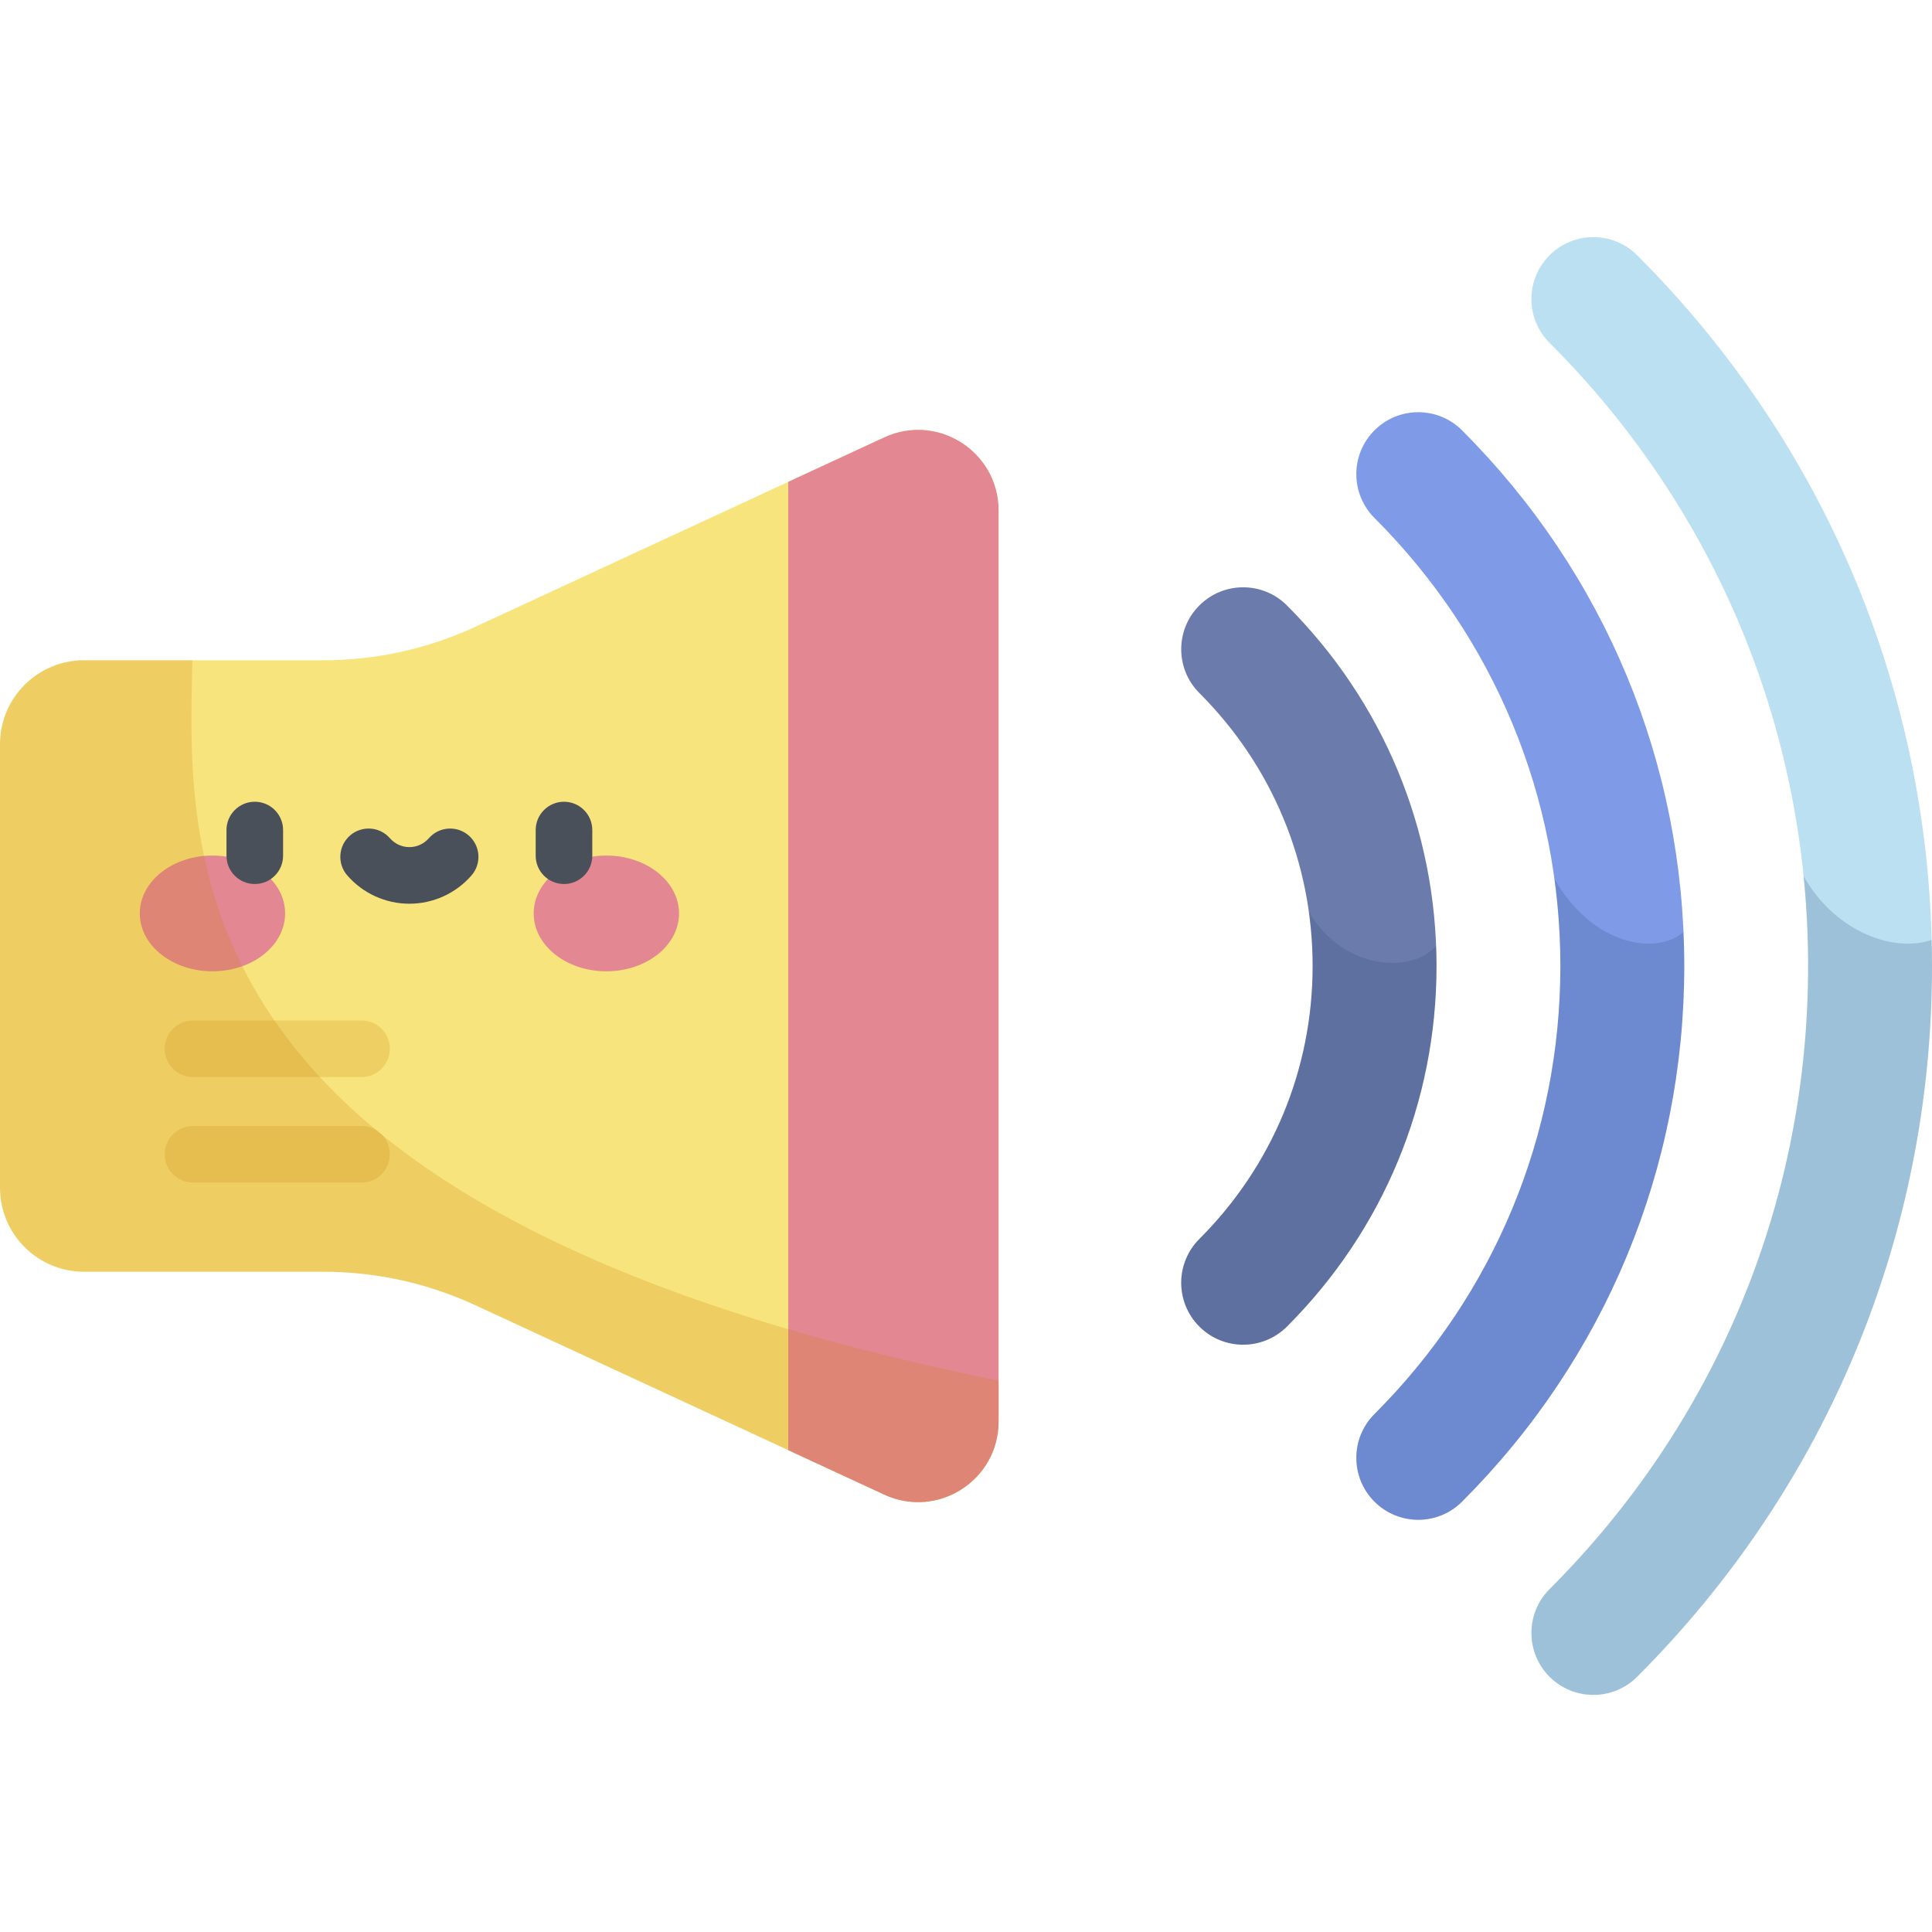 <?xml version="1.0" encoding="iso-8859-1"?>
<!-- Generator: Adobe Illustrator 19.0.0, SVG Export Plug-In . SVG Version: 6.00 Build 0)  -->
<svg version="1.1" id="Capa_1" xmlns="http://www.w3.org/2000/svg" xmlns:xlink="http://www.w3.org/1999/xlink" x="0px" y="0px"
	 viewBox="0 0 512 512" style="enable-background:new 0 0 512 512;" xml:space="preserve">
<path style="fill:#F8E47C;" d="M85.728,174.974H22.27c-12.299,0-22.27,9.97-22.27,22.27v117.51c0,12.299,9.97,22.27,22.27,22.27
	h63.459c13.892,0,27.617,3.024,40.223,8.862l108.38,50.194c14.138,6.548,30.298-3.777,30.298-19.358V135.276
	c0-15.581-16.16-25.905-30.298-19.358l-108.38,50.194C113.345,171.95,99.62,174.974,85.728,174.974z"/>
<g>
	<ellipse style="fill:#E38892;" cx="56.3" cy="242.069" rx="19.259" ry="15.337"/>
	<ellipse style="fill:#E38892;" cx="160.69" cy="242.069" rx="19.259" ry="15.337"/>
</g>
<g>
	<path style="fill:#495059;" d="M67.521,234.272c-4.143,0-7.5-3.357-7.5-7.5v-6.801c0-4.143,3.357-7.5,7.5-7.5s7.5,3.357,7.5,7.5
		v6.801C75.021,230.915,71.664,234.272,67.521,234.272z"/>
	<path style="fill:#495059;" d="M149.463,234.272c-4.143,0-7.5-3.357-7.5-7.5v-6.801c0-4.143,3.357-7.5,7.5-7.5s7.5,3.357,7.5,7.5
		v6.801C156.963,230.915,153.605,234.272,149.463,234.272z"/>
	<path style="fill:#495059;" d="M108.492,239.495c-6.309,0-12.307-2.731-16.456-7.494c-2.722-3.123-2.396-7.86,0.728-10.581
		c3.122-2.721,7.86-2.396,10.581,0.728c1.301,1.492,3.177,2.348,5.147,2.348c1.971,0,3.847-0.856,5.148-2.349
		c2.721-3.123,7.459-3.448,10.581-0.726c3.123,2.722,3.447,7.459,0.726,10.581C120.797,236.764,114.799,239.495,108.492,239.495z"/>
</g>
<g style="opacity:0.2;">
	<path style="fill:#C97B00;" d="M95.815,285.433H51.132c-4.143,0-7.5-3.357-7.5-7.5s3.357-7.5,7.5-7.5h44.684
		c4.143,0,7.5,3.357,7.5,7.5S99.958,285.433,95.815,285.433z"/>
	<path style="fill:#C97B00;" d="M95.815,313.4H51.132c-4.143,0-7.5-3.357-7.5-7.5s3.357-7.5,7.5-7.5h44.684
		c4.143,0,7.5,3.357,7.5,7.5C103.315,310.043,99.958,313.4,95.815,313.4z"/>
</g>
<path style="opacity:0.2;fill:#C97B00;enable-background:new    ;" d="M234.331,396.079c14.138,6.548,30.298-3.777,30.298-19.358
	v-10.825C44.966,321.381,49.726,227.872,50.991,174.974H22.27c-12.3,0-22.27,9.971-22.27,22.27v117.51
	c0,12.299,9.97,22.269,22.27,22.269h63.459c13.892,0,27.617,3.024,40.222,8.862L234.331,396.079z"/>
<path style="fill:#BBE0F1;" d="M405.843,79.248c0,4.201,1.602,8.401,4.807,11.606c44.187,44.188,68.522,102.837,68.522,165.145
	s-24.335,120.957-68.522,165.145c-6.41,6.41-6.41,16.802,0,23.212c6.41,6.411,16.802,6.411,23.213,0
	C484.25,393.969,512,327.075,512,255.999s-27.75-137.97-78.137-188.356c-6.41-6.411-16.802-6.411-23.213,0
	C407.446,70.848,405.843,75.048,405.843,79.248z"/>
<path style="fill:#7F9AE6;" d="M359.44,125.651c0,4.201,1.602,8.401,4.807,11.606c31.773,31.773,49.271,73.943,49.271,118.742
	s-17.498,86.969-49.271,118.742c-6.41,6.41-6.41,16.802,0,23.212c6.41,6.411,16.803,6.411,23.213,0
	c37.973-37.973,58.886-88.386,58.886-141.954s-20.913-103.981-58.886-141.954c-6.41-6.411-16.802-6.411-23.213,0
	C361.042,117.25,359.44,121.45,359.44,125.651z"/>
<path style="fill:#6B7BAB;" d="M313.037,172.054c0,4.201,1.602,8.401,4.808,11.606c19.358,19.358,30.019,45.049,30.019,72.339
	s-10.661,52.981-30.019,72.339c-6.411,6.41-6.41,16.802-0.001,23.212s16.802,6.411,23.212,0
	c25.559-25.557,39.634-59.492,39.634-95.551s-14.076-69.993-39.634-95.551c-6.41-6.411-16.803-6.41-23.212,0
	C314.64,163.653,313.037,167.854,313.037,172.054z"/>
<g>
	<path style="opacity:0.2;fill:#254A74;enable-background:new    ;" d="M380.578,250.677c0.068,1.769,0.113,3.542,0.113,5.322
		c0,36.059-14.076,69.993-39.634,95.551c-6.41,6.411-16.803,6.41-23.212,0c-6.41-6.41-6.41-16.802,0.001-23.212
		c19.358-19.358,30.019-45.049,30.019-72.339c0-4.85-0.343-9.648-1.006-14.371C356.045,257.325,374.262,258.014,380.578,250.677z"/>
	<path style="opacity:0.2;fill:#254A74;enable-background:new    ;" d="M446.345,255.999c0,53.568-20.913,103.981-58.886,141.954
		c-6.41,6.411-16.802,6.411-23.213,0c-6.41-6.41-6.41-16.802,0-23.212c31.773-31.773,49.271-73.943,49.271-118.742
		c0-7.787-0.541-15.491-1.581-23.078c10.201,17.812,27.068,20.307,34.201,14.077C446.27,249.988,446.345,252.988,446.345,255.999z"
		/>
	<path style="opacity:0.2;fill:#254A74;enable-background:new    ;" d="M512,255.999c0,71.076-27.75,137.97-78.137,188.356
		c-6.41,6.411-16.802,6.411-23.213,0c-6.41-6.41-6.41-16.802,0-23.212c44.187-44.188,68.522-102.837,68.522-165.145
		c0-8.009-0.409-15.957-1.204-23.822c8.593,15.235,24.444,20.309,33.94,16.89C511.967,251.373,512,253.684,512,255.999z"/>
</g>
<path style="fill:#E38892;" d="M234.331,115.919L208.9,127.696v256.605l25.431,11.778c14.138,6.548,30.298-3.777,30.298-19.358
	V135.276C264.629,119.696,248.469,109.371,234.331,115.919z"/>
<path style="opacity:0.2;fill:#C97B00;enable-background:new    ;" d="M208.901,384.301l25.431,11.778
	c14.138,6.548,30.298-3.777,30.298-19.358v-10.825c-20.463-4.147-38.976-8.72-55.728-13.645v32.05H208.901z"/>
<g>
</g>
<g>
</g>
<g>
</g>
<g>
</g>
<g>
</g>
<g>
</g>
<g>
</g>
<g>
</g>
<g>
</g>
<g>
</g>
<g>
</g>
<g>
</g>
<g>
</g>
<g>
</g>
<g>
</g>
</svg>
